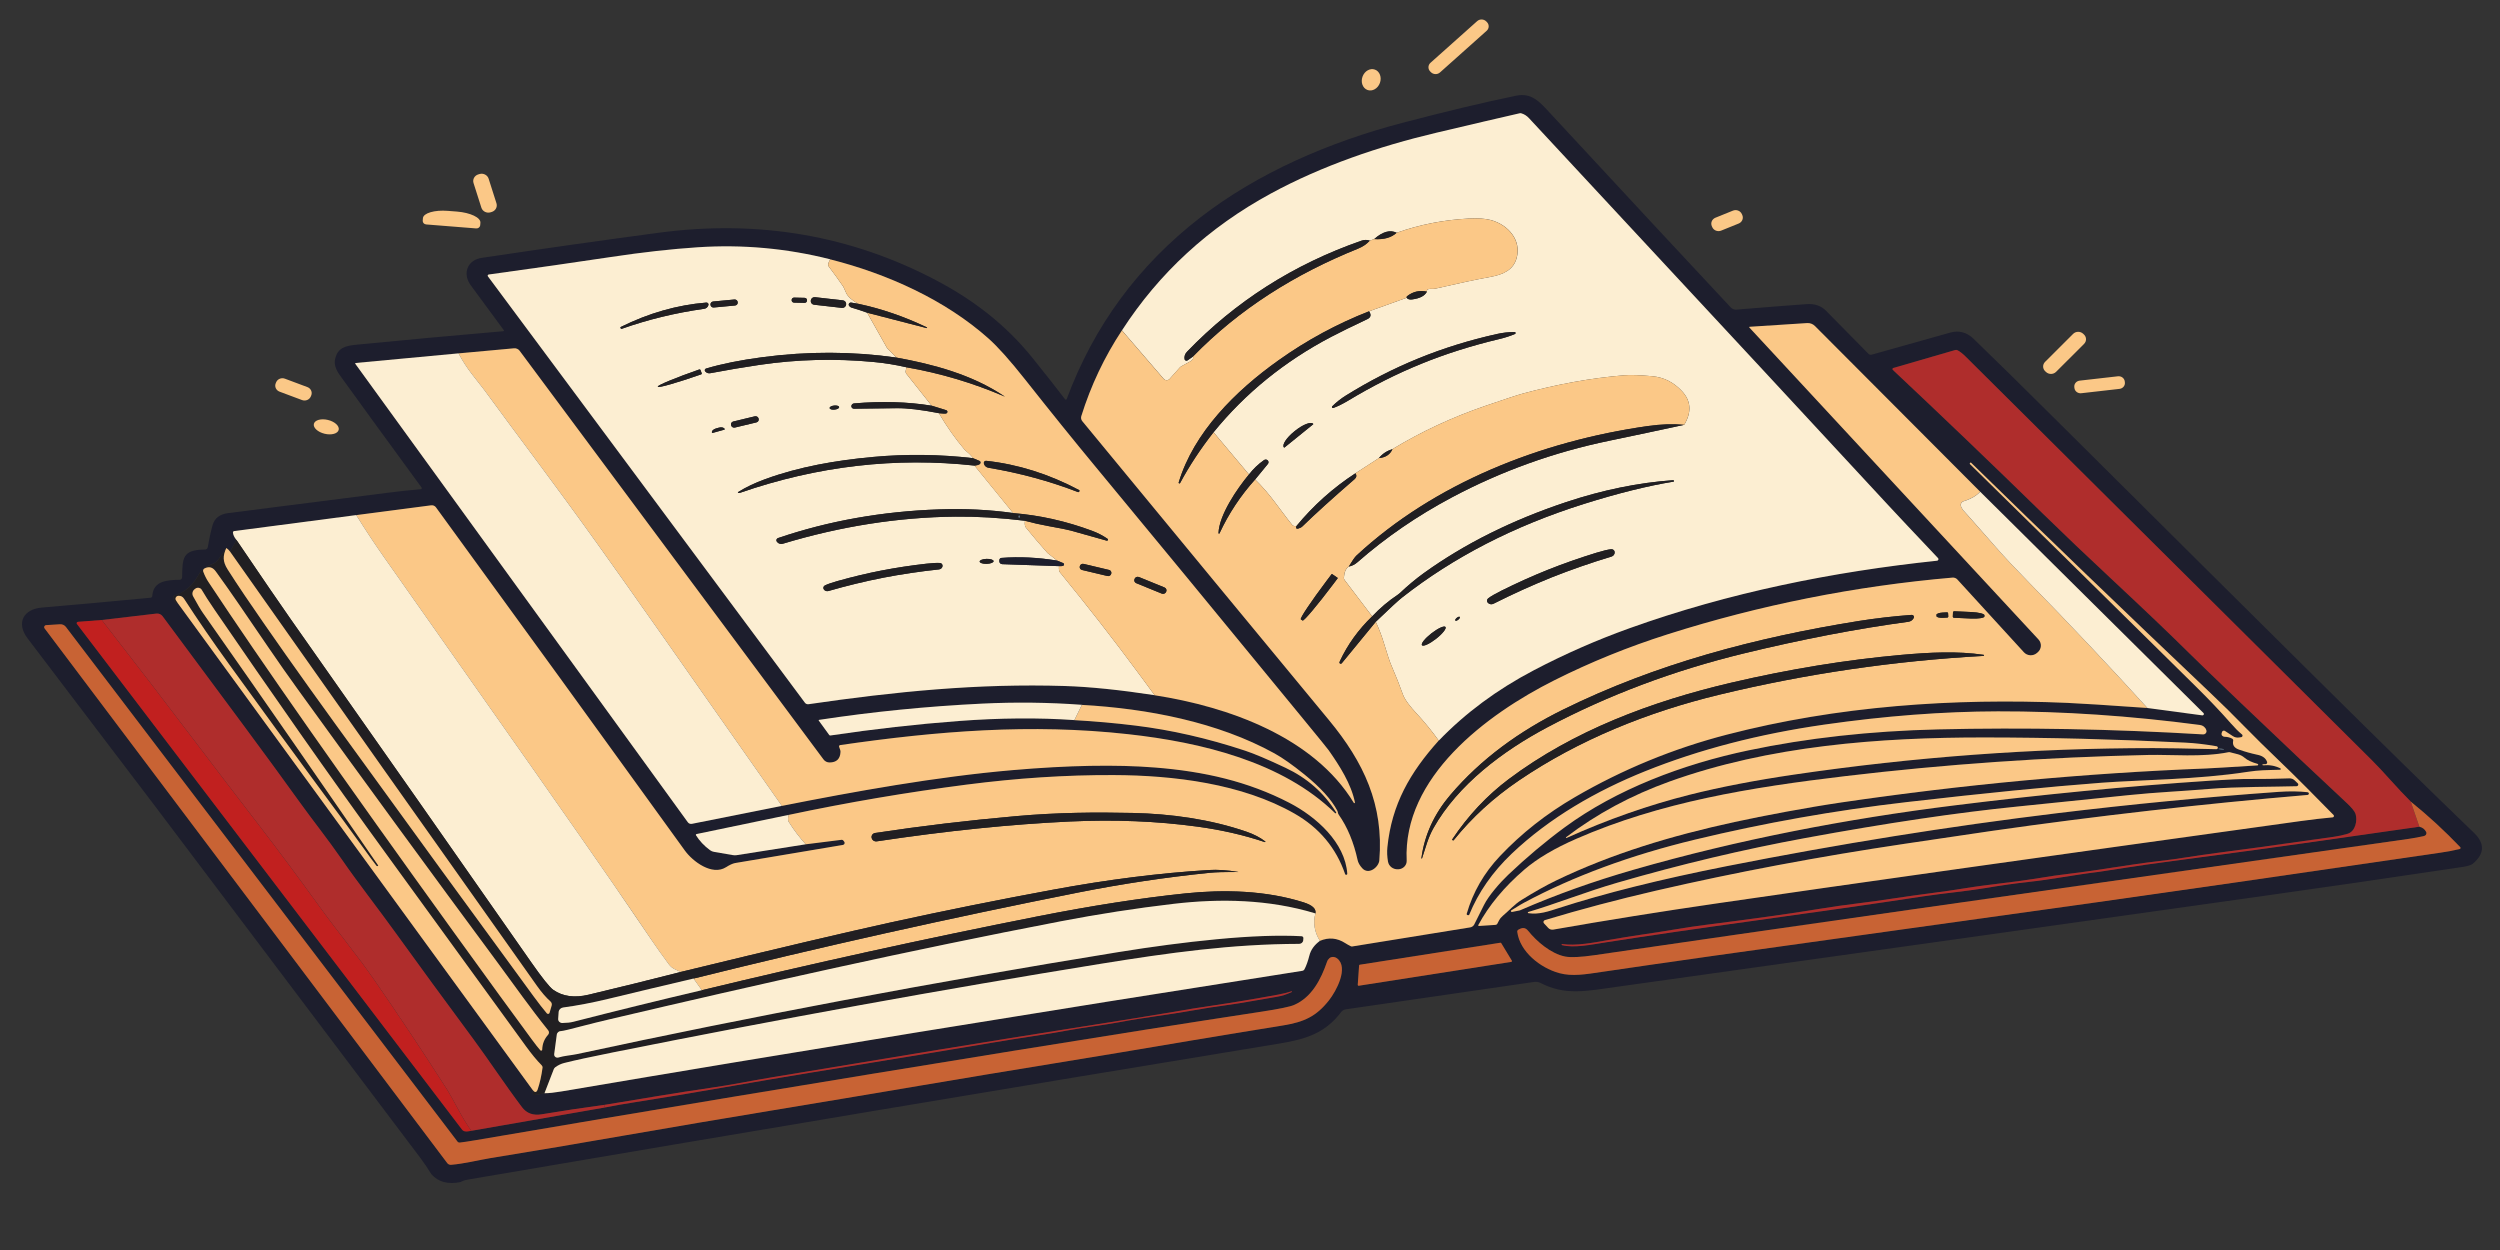 <?xml version="1.0" encoding="UTF-8"?>
<svg id="Capa_1" xmlns="http://www.w3.org/2000/svg" width="150" height="75" version="1.1" viewBox="0 0 150 75">
  <rect x="0" y="0" width="150" height="75" fill="#333333" stroke="none"/>
  <!-- Generator: Adobe Illustrator 29.4.0, SVG Export Plug-In . SVG Version: 2.1.0 Build 152)  -->
  <path d="M85.829,3.768l2.801-2.5c.155-.139.399-.131.545.017l.043.043c.145.148.137.381-.018.519l-2.801,2.5c-.155.139-.399.131-.545-.017l-.043-.043c-.145-.148-.137-.381.018-.519Z" style="fill: #fbc887;"/>
  <ellipse cx="82.272" cy="4.787" rx=".651" ry=".555" transform="translate(49.727 80.5) rotate(-70.069)" style="fill: #fbc887;"/>
  <path d="M147.506,52.055c-4.035.605-8.025,1.186-11.971,1.741-12.972,1.829-25.802,3.632-38.493,5.409-1.924.269-3.127.533-4.609-.226-.118-.06-.252-.082-.383-.063l-11.296,1.643c-.116.018-.221.079-.289.169-.94,1.247-2.1,1.621-3.634,1.874-16.215,2.668-32.45,5.389-48.704,8.164-.215.035-.378.088-.492.157-.752.157-1.338,0-1.756-.474-.2-.331-.425-.662-.673-.993-5.316-7.046-10.631-14.091-15.941-21.137-2.543-3.34-5.081-6.679-7.614-10.02-.699-.924-.242-1.754.861-1.845,1.671-.139,3.846-.336,6.521-.59.057-.005.1-.048.103-.102.057-.935.931-.958,1.648-.976.076-.002.137-.06.141-.134.031-1.13-.026-1.672,1.375-1.68.081,0,.15-.057.163-.134.092-.523.189-.967.292-1.33.119-.42.433-.66.94-.722.618-.074,3.784-.477,9.499-1.212.754-.097,1.438-.171,2.052-.22.037-.003.063-.034.06-.069,0-.011-.005-.022-.011-.031-2.168-2.964-3.805-5.213-4.908-6.745-.254-.353-.349-.673-.282-.961.158-.685.597-.799,1.322-.87,2.809-.276,5.734-.543,8.774-.805.023-.002.039-.022.035-.042,0-.006-.003-.012-.006-.018-1.256-1.708-1.915-2.602-1.978-2.685-.52-.691-.231-1.547.694-1.663.058-.008.17-.023.333-.048,3.518-.527,6.931-1.01,10.24-1.452,5.98-.798,11.534.155,16.661,2.859,2.262,1.192,4.194,2.691,5.773,4.656.733.91,1.384,1.737,1.952,2.479.018.023.052.028.077.011.008-.006.015-.014.018-.023,1.629-4.39,4.303-8.023,8.024-10.903,3.473-2.688,7.762-4.53,12.092-5.666,2.614-.687,4.893-1.232,6.837-1.634.948-.197,1.419.359,2.068,1.061,4.751,5.129,8.36,9.009,10.826,11.643.087.092.213.14.341.129,2.052-.168,3.461-.279,4.225-.33.471-.031.854.102,1.146.396.683.685,1.53,1.546,2.541,2.58.052.055.132.075.207.055,1.545-.431,3.113-.872,4.7-1.321.526-.149.998-.025,1.414.377,1.201,1.158,2.869,2.798,5.003,4.921,12.967,12.89,19.798,19.696,25.011,24.712.667.642.642,1.263-.071,1.861-.115.094-.4.169-.857.225h0ZM67.316,19.823c-1.053,1.597-1.865,3.31-2.436,5.144-.032.103-.01.216.06.3,5.468,6.638,10.4,12.615,14.796,17.931,2.092,2.531,3.298,5.087,3.026,8.421-.034.405-.638.896-1.025.473-.15-.165-.242-.326-.278-.488-.236-1.078-.614-1.986-1.133-2.725-.032-.046-.052-.1-.055-.155,0-.02-.011-.046-.029-.082-.354-.674-1.016-1.401-1.982-2.182-.709-.571-1.304-.99-1.79-1.26-3.41-1.881-7.617-2.688-11.555-2.91-1.991-.146-3.984-.169-5.981-.072-3.316.162-6.579.488-9.79.976-.015.003-.024.017-.021.031,0,.003.002.006.003.009l.63.867c.015.022.042.034.069.029,2.63-.391,5.195-.681,7.696-.868,2.491-.188,4.806-.206,6.945-.055,1.227.069,2.446.177,3.658.326,2.155.263,4.348.765,6.579,1.503.547.18,1.358.523,2.428,1.028,1.296.611,2.309,1.501,3.038,2.671.015.017.011.043-.006.055s-.045.011-.058-.006c-3.147-3.073-8.006-4.247-12.412-4.735-5.818-.645-11.445-.191-17.278.654-.045.006-.076.046-.069.091,0,.005.002.009.003.012l.068.194c.013.037.018.077.016.116-.019.417-.237.627-.652.631-.145.002-.282-.065-.366-.179l-18.237-24.526c-.074-.102-.202-.157-.333-.146l-3.331.305-6.169.577c-.018,0-.032.015-.031.032,0,.006.003.012.006.017l19.951,27.507c.055.077.153.114.247.094l5.396-1.076c4.354-.865,9.299-1.757,13.836-2.146,3.369-.291,6.222-.343,8.555-.157,2.933.233,5.571.831,8.048,2.112,1.64.847,3.361,2.397,3.487,4.26.003.035-.024.065-.061.068-.031.002-.06-.017-.069-.045-.542-1.574-1.555-2.784-3.038-3.631-3.145-1.797-7.244-2.299-10.868-2.311-2.841-.009-5.773.182-8.794.571-3.595.464-7.16,1.072-10.697,1.821l-5.518,1.149c-.027.006-.044.031-.037.055,0,.005.003.009.005.014.211.34.494.64.848.899.068.051.147.085.233.099l1.135.196c.076.012.153.012.229.002l4.143-.651,2.139-.268c.048-.006.095.014.123.051l.048.063c.04.055.027.132-.031.171-.016.011-.034.018-.053.022l-6.48,1.089s-.002.002-.003.002c-.141.029-.315.111-.526.245-.836.531-2-.346-2.472-1.001-4.956-6.867-9.934-13.731-14.934-20.593-.065-.089-.176-.136-.287-.12l-4.496.588-7.32.959c-.047.006-.081.045-.077.089.011.14.079.286.207.44l-.383.699c-.069-.092-.144-.163-.223-.212-.281.316-.439.802-.82.949-.308.12-.646.291-.825.613-.365.653-.741,1.032-1.461,1.283-.048.017-.077.063-.073.112.029.254.121.376.276.363l21.267,29.174.029.259c.003.042.042.072.086.069h.008l.605-.106c.27-.002.612-.038,1.027-.109,13.656-2.319,28.474-4.731,44.452-7.238.05-.009.092-.038.115-.082.113-.212.213-.493.302-.842.086-.337.295-.628.63-.873.528-.223,1.035-.179,1.524.137.108.069.221.132.336.188.026.012.053.015.081.011l7.074-1.144c.105-.017.195-.082.244-.172.126-.245.321-.636.586-1.172.278-.56.964-1.346,1.451-1.809,1.103-1.048,2.233-1.998,3.39-2.85,3.114-2.287,7.078-3.786,11.015-4.616,3.537-.745,7.333-1.166,11.39-1.261,5.178-.122,10.476-.022,15.896.3.108.008.203-.071.21-.174.002-.023,0-.046-.008-.069l-.006-.018c-.052-.162-.199-.279-.375-.302-4.194-.553-8.237-.825-12.128-.818-3.298.008-6.773.273-10.421.796-3.915.562-7.489,1.49-10.72,2.787-2.95,1.183-5.775,2.812-8.032,4.961-1.151,1.098-2,2.319-2.548,3.663-.006.015-.021.025-.037.023l-.047-.003c-.039-.002-.069-.034-.066-.072,0-.005,0-.009.002-.012.373-1.292,1.036-2.445,1.994-3.457,1.29-1.366,2.787-2.544,4.49-3.534,2.87-1.671,5.914-2.922,9.13-3.755,6.618-1.717,13.618-2.2,20.415-1.905.773.032,2.376.136,4.809.306l3.29.44c.047.006.09-.025.097-.069.003-.025-.005-.049-.023-.068l-13.397-13.28-9.916-9.943c-.121-.122-.292-.185-.467-.174l-3.45.223c-.015,0-.026.012-.024.026,0,.006.003.012.006.015l17.349,18.718c.211.228.189.576-.05.777,0,0-.002,0-.003.002l-.034.028c-.22.197-.563.189-.772-.02-.005-.005-.01-.011-.015-.015l-3.997-4.371c-.073-.08-.181-.12-.289-.111-5.843.507-11.538,1.64-17.087,3.401-2.364.75-4.63,1.669-6.798,2.758-4.114,2.063-9.105,5.834-8.863,10.823.013.271-.205.502-.491.517h-.029c-.294.018-.552-.179-.602-.456-.053-.297-.066-.588-.037-.87.263-2.574,1.356-4.474,3.08-6.396,1.597-1.657,3.492-3.061,5.686-4.213,1.871-.982,3.794-1.826,5.765-2.533,5.973-2.14,12.187-3.389,18.44-4.048.055-.006.094-.054.087-.106-.002-.02-.011-.038-.024-.052-1.506-1.591-2.491-2.636-2.951-3.135-3.148-3.41-10.344-11.161-21.587-23.256-.139-.149-.295-.248-.471-.296-.027-.008-.057-.008-.086-.002-1.135.259-2.804.648-5.005,1.169-3.434.811-6.865,1.983-9.929,3.648-3.724,2.025-6.702,4.761-8.933,8.211l-.002-.002ZM69.277,41.713c4.436.687,9.554,2.51,11.95,6.456.01.017.031.023.048.015.015-.008.023-.023.018-.037-.218-1.104-.928-2.213-1.579-3.138-.06-.088-.572-.716-1.534-1.888-5.126-6.25-9.288-11.303-12.485-15.16-1.246-1.503-2.652-3.244-4.218-5.226-.877-1.107-1.597-1.914-2.163-2.42-2.601-2.323-6.075-3.886-9.495-4.753-2.604-.66-5.257-.901-7.959-.724-1.585.105-3.321.299-5.208.584-2.107.317-4.55.667-7.328,1.05-.04.005-.069.042-.063.082.002.011.006.022.013.031l19.02,25.582c.048.066.131.1.215.088,5.144-.751,10.195-1.258,15.387-1.092,1.503.048,3.297.233,5.381.551v-.002ZM145.161,49.603c.184.042.32.143.405.305.047.086.011.193-.079.237-.013.006-.026.011-.04.014-.302.071-.604.128-.907.171-24.557,3.48-38.212,5.427-48.871,6.981-.83.12-1.416.148-1.758.082-.865-.169-1.723-.922-2.215-1.535-.186-.231-.36-.208-.594-.077-.047.026-.073.077-.066.128.152,1.195,1.382,2.163,2.51,2.476.78.217,1.592.074,2.538-.066,3.72-.55,9.067-1.307,16.039-2.271,2.312-.319,6.903-.961,13.773-1.923,3.975-.556,10.825-1.546,20.55-2.967.396-.057.773-.129,1.133-.217.039-.009.061-.046.052-.082-.003-.011-.008-.02-.016-.029-.941-.985-1.933-1.897-2.971-2.733-.392-.394-.785-.811-1.179-1.25-.463-.517-.854-.933-1.169-1.247-7.764-7.717-15.883-15.784-24.357-24.2-.189-.186-.354-.316-.496-.388-.042-.02-.09-.025-.136-.011l-3.71,1.076c-.039.011-.06.051-.048.088.003.011.01.022.019.029,2.922,2.744,5.923,5.618,9.002,8.625,1.275,1.246,2.67,2.574,4.186,3.986,1.954,1.821,3.428,3.229,4.588,4.379.517.513,1.558,1.515,3.122,3.01,2.567,2.45,4.667,4.434,6.301,5.952.325.303.512.53.56.679.123.376.015,1.059-.478,1.202-.276.082-.542.14-.796.175-3.497.497-5.839.821-7.028.97-1.332.168-2.241.354-3.529.497-1.726.194-3.8.579-5.221.738-.61.068-1.377.179-2.302.334-1.077.18-2.762.334-4.086.554-1.301.216-2.761.376-4.167.593-.881.136-1.66.243-2.334.323-.676.08-1.453.193-2.33.336-1.014.166-2.031.319-3.05.457-1.23.169-2.46.333-3.692.488-.602.077-1.214.168-1.836.274-1.529.262-2.339.342-4.009.639-.877.155-1.924.359-2.738.234-.016-.003-.032.006-.037.022h0c-.005.022.006.042.027.046.712.186,1.755-.032,2.625-.168,2.703-.419,5.601-.842,8.692-1.269,3.978-.548,7.436-1.046,10.376-1.494,1.164-.177,2.522-.299,3.631-.483,1.061-.177,1.966-.306,2.717-.385,1.29-.136,2.709-.425,4.191-.602.165-.02.744-.109,1.74-.268.625-.1,1.495-.223,2.611-.371,3.321-.442,5.952-.799,7.895-1.073,2.31-.326,4.63-.657,6.958-.993h0ZM91.7,54.791c.639.092,1.19-.102,1.826-.306,2.767-.895,6.125-1.734,10.072-2.514,6.735-1.332,13.345-2.391,19.828-3.178,4.43-.537,8.857-.964,13.279-1.28.651-.046,1.233-.04,1.752.02.048.006.081.049.074.094-.006.037-.037.066-.076.071-6.343.539-12.664,1.26-18.962,2.16-.898.128-2.633.385-5.208.77-5.174.771-10.152,1.709-14.929,2.813-2.297.531-4.517,1.119-6.661,1.766-.066.02-.103.088-.082.151.005.017.015.031.026.045l.254.274c.076.082.191.119.303.1,3.166-.556,6.45-1.082,9.851-1.577,7.557-1.101,19.221-2.745,34.993-4.935.706-.097,1.343-.171,1.913-.222.048-.005.086-.045.081-.091-.002-.02-.01-.037-.024-.052-.552-.557-1.088-1.101-1.61-1.631-1.25-1.269-2.451-2.36-3.671-3.612-.693-.708-1.371-1.378-2.037-2.011-5.31-5.041-10.123-9.671-14.438-13.891-.005-.005-.013-.006-.019-.002l-.039.034c-.018.014-.019.04-.005.057l.002.002c2.68,2.621,7.208,7.078,13.584,13.372.754.744,1.451,1.48,2.091,2.206.231.263.447.479.649.644.042.034.045.094.01.132-.016.017-.037.028-.06.032l-.123.02c-.131.02-.263-.009-.371-.08l-.475-.311c-.052-.035-.124-.023-.161.026-.005.006-.01.014-.013.022-.06.137-.039.228.066.276.029.014.06.02.09.022.179.006.328.045.449.114.047.026.071.079.06.129-.053.251.063.426.349.527.349.123.723.228,1.125.314.271.057.488.194.563.431.016.055-.016.112-.074.128-.015.005-.031.005-.045.003-.063-.009-.118,0-.165.025-.016.009-.006.025.019.034.016.006.035.008.053.006.357-.034.694.028,1.011.186.023.011.031.037.019.059-.008.014-.023.023-.039.023-.823.023-1.28.022-1.971.129-2.948.46-6.501.48-8.741.65-3.155.239-7.05.627-11.687,1.161-4.315.499-8.558,1.252-12.725,2.257-3.854.931-7.262,2.188-10.224,3.772-.337.18-.497.308-.775.465-.027.014-.037.046-.023.071.011.022.037.031.061.026l.449-.089c.018-.005.035-.009.053-.017,2.134-.93,4.404-1.74,6.808-2.431,6.264-1.802,12.757-3.052,19.257-3.858,5.148-.64,10.257-1.144,15.41-1.486,1.028-.068,1.792-.1,2.289-.096.773.005,1.563-.008,2.372-.038.119-.005.236.04.32.12l.187.179c.042.04.042.103,0,.143-.019.018-.045.029-.074.031-1.277.04-3.579.02-5.321.168-1.585.134-3.085.194-4.684.359-2.633.274-4.88.505-6.739.691-3.602.362-7.849.992-12.744,1.892-3.702.681-7.457,1.574-11.265,2.678-1.842.533-3.804,1.309-5.345,1.758-.019.008-.031.028-.023.048.005.012.015.02.027.023h.002ZM6.107,37.2l-1.427.109c-.048.005-.084.045-.079.089,0,.015.006.029.016.042l23.104,30.335c.042.054.103.092.171.105.092.017.221.008.384-.031l8.053-1.406c.563-.111,1.132-.211,1.702-.3,1.763-.279,3.526-.571,5.287-.879,2.239-.39,4.001-.69,5.287-.899,5.588-.911,9.206-1.509,10.851-1.791,1.75-.3,3.306-.503,4.616-.75,1.064-.2,2.128-.309,3.151-.505,1.321-.253,2.959-.442,4.361-.696.638-.116,1.301-.219,1.991-.311,1.016-.136,1.995-.336,3.043-.505.292-.048.588-.142.886-.285.011-.006.016-.018.011-.029h0c-.005-.012-.018-.018-.031-.014h0c-.229.075-.491.142-.783.196-1.442.266-2.79.491-4.044.674-.712.103-1.479.226-2.299.373-.057.011-.823.137-2.301.38-.521.086-1.96.316-4.319.687-4.093.645-9.882,1.592-17.37,2.841-1.435.239-2.444.456-3.663.63-2.168.311-4.303.685-6.451,1.035-1.256.168-2.509.357-3.757.565-.508.085-.901-.057-1.179-.425-1.007-1.335-2.054-2.918-2.919-4.086-1.732-2.339-3.284-4.46-4.656-6.365-1.019-1.418-2.304-3.059-3.227-4.402-.801-1.166-1.798-2.419-2.514-3.418-2.078-2.893-4.157-5.671-8.253-11.192-.084-.112-.226-.172-.37-.155l-3.274.385h0ZM2.771,37.508c-.071.005-.124.063-.119.131,0,.023.01.045.023.063l24.162,32.083c.053.071.144.109.236.102.783-.065,1.663-.288,2.339-.399,2.662-.434,5.371-.891,8.129-1.373,6.136-1.072,11.668-1.952,17.668-2.978,5.428-.925,10.258-1.678,16.316-2.715,1.995-.342,3.331-.543,5.481-.901,1.25-.206,1.973-.54,2.728-1.495.447-.564,1.196-1.966.504-2.517-.15-.12-.358-.125-.479-.011-.063.057-.11.128-.137.212-.358,1.039-.904,2.12-1.97,2.584-.247.108-.891.242-1.929.4-4.475.682-9.425,1.464-14.851,2.343-11.635,1.886-22.418,3.677-32.349,5.375-.415.071-.727.117-.931.14-.055.006-.11-.017-.142-.06L3.952,37.614c-.082-.108-.216-.168-.357-.159l-.825.052h0ZM93.991,50.278c2.465-1.112,4.934-1.977,7.405-2.598,1.826-.457,3.905-.859,6.24-1.202,7.189-1.058,14.377-1.589,21.564-1.592.696,0,1.954.022,3.775.066.047.002.089-.032.094-.079v-.003c.005-.043-.027-.083-.073-.092-.659-.117-1.292-.191-1.899-.22-4.185-.203-8.188-.306-12.01-.309-6.34-.006-12.933.494-18.923,2.647-2.291.824-4.357,1.937-6.203,3.34-.011.011-.011.026,0,.037.008.008.019.009.029.006ZM133.443,44.98c.005-.023-.068-.054-.16-.072-.092-.017-.171-.012-.176.009h0c-.005.023.068.054.16.072.092.017.171.012.176-.009h0ZM135.458,45.833c-.347-.096-.609-.217-.781-.366-.116-.1-.255-.172-.405-.212l-.473-.12c-.027-.008-.058-.008-.087-.002-1.584.317-3.439.136-4.751.163-6.195.137-12.276.56-18.243,1.272-5.699.677-11.08,1.555-16.123,3.755-1.319.574-2.36,1.192-3.126,1.849-1.212,1.042-2.136,2.154-2.769,3.332-.01.018-.003.04.016.049.006.003.013.005.021.005l.991-.065c.048-.003.092-.029.113-.071l.097-.186c.055-.106.131-.2.223-.279.397-.334.706-.696,1.13-.959.796-.494,1.485-.882,2.065-1.163,3.342-1.612,6.926-2.69,10.722-3.515,1.731-.377,4.398-.879,6.424-1.176,7.322-1.076,14.606-1.754,21.855-2.035.323-.012,1.355-.074,3.093-.185.027,0,.047-.023.045-.048,0-.02-.016-.037-.035-.043h0ZM81.465,59.094c-.002.026.018.049.045.051h.013l9.152-1.432c.027-.005.045-.029.042-.055,0-.006-.003-.011-.006-.015l-.638-1.053c-.01-.018-.031-.028-.052-.025l-8.434,1.319c-.023.003-.04.022-.042.045l-.081,1.166h0Z" style="fill: #1d1e2d;"/>
  <path d="M86.323,44.435c-.408-.571-.862-1.125-1.363-1.663-.307-.33-.67-.77-.789-1.11-.176-.499-.408-1.085-.699-1.76-.089-.203-.233-.639-.434-1.306-.131-.436-.295-.864-.492-1.287.819-.787,1.342-1.269,1.569-1.449,3.092-2.431,6.734-4.306,10.927-5.626,2.042-.642,3.836-1.087,5.381-1.338.01-.002.016-.009.015-.018l-.008-.042c-.003-.017-.018-.028-.035-.026-2.097.149-4.238.588-6.426,1.316-3.25,1.082-6.095,2.502-8.534,4.257-.476.343-.961.747-1.451,1.21-.037.034-.076.065-.118.092-.547.362-1.059.794-1.535,1.296l-1.658-2.183c-.029-.038-.044-.086-.04-.134.023-.337.121-.56.295-.67.191-.037.363-.123.52-.26,1.697-1.489,3.589-2.788,5.678-3.898,2.961-1.572,6.098-2.701,9.412-3.389,1.51-.314,3.014-.633,4.514-.958.459-.762.413-1.437-.136-2.023-.497-.533-1.09-.83-1.778-.893-.744-.069-1.309-.088-1.697-.055-1.955.162-3.978.527-6.07,1.095-.316.086-1.061.331-2.233.733-1.986.68-3.847,1.546-5.586,2.598-.337.106-.61.286-.819.542l-1.408.911c-1.343.875-2.523,1.931-3.542,3.169-.053.008-.102.006-.148-.006-.042-.011-.081-.038-.118-.083-.735-.911-1.308-1.838-2.209-2.707l.765-.933c.06-.069.048-.171-.023-.228-.061-.048-.148-.049-.211-.003-.337.236-.638.523-.901.861l-2.125-2.531c1.907-2.346,4.256-4.253,7.049-5.72.552-.289,1.279-.645,2.179-1.069.211-.1.247-.257.103-.471l2.254-.81c.065.086.173.12.325.1.473-.062.77-.217.891-.468-.01-.114.058-.169.203-.168.157.003.26-.002.31-.014,1.309-.305,2.405-.539,3.289-.701.791-.145,1.382-.422,1.581-1.125.3-1.069-.492-1.998-1.54-2.287-.326-.089-.77-.12-1.333-.091-1.5.079-2.942.362-4.325.853-.394-.194-.843-.068-1.348.379l-.263.096c-.157-.062-.328-.06-.512.005-4.057,1.415-7.541,3.634-10.452,6.656-.128.132-.178.282-.15.448.01.06.069.102.132.092.018-.003.035-.009.05-.02l.32-.226c.055.109-.013.214-.202.313-.163.085-.325.172-.484.263-.044.026-.084.057-.118.096l-.594.667c-.084.094-.229.105-.326.026-.01-.008-.019-.017-.029-.028l-2.506-2.909c2.231-3.45,5.208-6.186,8.933-8.211,3.064-1.664,6.495-2.836,9.929-3.648,2.2-.52,3.87-.91,5.005-1.169.029-.006.058-.006.086.002.176.048.333.146.471.296,11.243,12.094,18.439,19.845,21.587,23.256.46.499,1.445,1.544,2.951,3.135.037.038.034.1-.008.136-.016.014-.035.022-.055.023-6.253.659-12.467,1.908-18.44,4.048-1.971.707-3.894,1.55-5.765,2.533-2.194,1.152-4.089,2.556-5.686,4.213h0ZM85.112,21.501c-1.49.607-2.942,1.35-4.357,2.229-.299.186-.572.402-.82.647-.026.025-.024.063,0,.088.019.017.047.023.071.012.281-.106.576-.254.886-.44,1.448-.873,2.906-1.607,4.37-2.203,1.464-.597,3.027-1.093,4.69-1.489.355-.085.67-.186.946-.306.032-.015.045-.052.031-.082-.01-.02-.032-.034-.057-.035-.358,0-.71.04-1.058.119-1.645.366-3.213.853-4.703,1.461ZM77.069,26.851l1.719-1.39c.008-.008.01-.02.002-.028l-.003-.006c-.131-.145-.618.046-1.09.428l-.042.034c-.471.38-.749.808-.62.955l.005.005c.006.008.019.009.029.003h0ZM92.874,34.187c-.922.369-1.857.79-2.801,1.261-.36.18-.62.33-.778.45-.084.063-.099.18-.032.26.003.003.006.008.01.011l.005.005c.084.086.218.109.326.054,1.161-.585,2.318-1.11,3.476-1.575,1.157-.46,2.364-.881,3.615-1.258.116-.035.194-.143.187-.26v-.006c-.006-.103-.099-.182-.205-.175h-.013c-.2.023-.494.094-.881.212-1.016.313-1.984.653-2.908,1.021v.002ZM87.585,37.015c-.026-.029-.106-.003-.179.057s-.11.132-.084.162.106.003.179-.057.11-.132.084-.162ZM86.728,37.615c-.077-.091-.455.083-.844.387h0c-.389.303-.642.624-.565.713h0c.077.091.455-.083.844-.387h0c.389-.303.642-.624.565-.713h0Z" style="fill: #fceed2;"/>
  <path d="M28.703,10.462l.068-.02c.231-.067.476.058.546.278l.471,1.479c.07.221-.06.454-.291.521l-.068.02c-.231.067-.476-.058-.546-.278l-.471-1.479c-.07-.221.06-.454.291-.521Z" style="fill: #fbc887;"/>
  <path d="M25.565,13.465c-.121-.009-.211-.112-.202-.228l.013-.148c.027-.305.697-.502,1.498-.437l.55.043c.801.065,1.427.363,1.401.67l-.013.148c-.01.116-.118.202-.239.193l-3.009-.24h0Z" style="fill: #fbc887;"/>
  <path d="M102.926,13.063l1.05-.425c.207-.084.447.008.535.206l.026.058c.088.198-.009.426-.216.51l-1.05.425c-.207.084-.447-.008-.535-.206l-.026-.058c-.088-.198.009-.426.216-.51Z" style="fill: #fbc887;"/>
  <path d="M85.614,17.498c-.441-.094-.836-.003-1.187.273-.032.026-.042.057-.029.096l-2.254.81c-1.923.753-3.731,1.731-5.425,2.936-2.601,1.848-5.089,4.33-5.999,7.335-.008.023.005.049.029.057.023.008.048-.003.058-.025.554-1.032,1.222-2.046,2.005-3.044l2.125,2.531c-.715.859-1.792,2.439-1.827,3.521,0,.017.015.031.032.031.013,0,.023-.006.027-.017.554-1.19,1.267-2.266,2.138-3.232.901.868,1.474,1.795,2.209,2.707.037.045.076.072.118.083.047.012.095.014.148.006-.053.168.029.2.25.096.042-.02.079-.046.113-.079.77-.75,1.811-1.692,3.122-2.827.128-.111.147-.231.057-.359l1.408-.911c.405-.035.678-.216.819-.542,1.739-1.052,3.6-1.917,5.586-2.598,1.172-.402,1.916-.647,2.233-.733,2.092-.568,4.115-.933,6.07-1.095.388-.032.953-.014,1.697.055.688.063,1.28.36,1.778.893.549.587.594,1.261.136,2.023-.663-.063-1.392-.038-2.181.074-6.432.913-12.804,3.433-17.48,7.769-.099.091-.252.313-.463.662-.174.109-.273.333-.295.67-.003.048.011.096.04.134l1.658,2.183c-.825.796-1.469,1.691-1.933,2.681-.013.029-.023.052-.027.071-.01.04.016.08.058.088.029.006.058-.003.077-.025l2.041-2.488c.197.423.362.852.492,1.287.202.667.345,1.102.434,1.306.291.674.523,1.261.699,1.76.119.34.483.781.789,1.11.5.537.954,1.092,1.363,1.663-1.724,1.921-2.817,3.821-3.08,6.396-.029.282-.016.573.037.87.05.277.308.474.602.457h.029c.286-.017.504-.248.491-.519-.242-4.989,4.75-8.759,8.863-10.823,2.168-1.089,4.435-2.008,6.798-2.758,5.549-1.761,11.245-2.895,17.087-3.401.108-.009.216.031.289.111l3.997,4.371c.199.217.542.239.77.049.005-.005.011-.009.016-.014l.034-.028c.24-.2.265-.548.055-.776,0,0,0-.002-.002-.003l-17.349-18.718c-.01-.009-.01-.026,0-.035.005-.005.011-.006.016-.006l3.45-.223c.174-.011.345.052.467.174l9.916,9.943c-.24.254-.573.445-.996.574-.129.04-.2.172-.158.296.003.009.006.018.011.028.053.109.09.175.111.197.065.065.725.813,1.981,2.243.513.587,1.195,1.312,2.044,2.179,2.346,2.394,4.692,4.881,7.039,7.46-2.433-.171-4.036-.274-4.809-.306-6.797-.296-13.797.188-20.415,1.905-3.216.833-6.259,2.085-9.13,3.755-1.703.99-3.2,2.168-4.49,3.534-.957,1.012-1.621,2.165-1.994,3.457-.01.037.013.074.052.083.005,0,.01.002.013.002l.047.003c.016.002.031-.008.037-.023.547-1.344,1.397-2.565,2.548-3.663,2.257-2.149,5.082-3.778,8.032-4.961,3.231-1.296,6.805-2.225,10.72-2.787,3.649-.523,7.123-.788,10.421-.796,3.891-.008,7.933.265,12.128.818.176.023.323.14.375.302l.006.018c.032.099-.026.205-.129.236-.023.008-.048.009-.073.008-5.42-.322-10.718-.422-15.896-.3-4.057.096-7.853.516-11.39,1.261-3.938.83-7.901,2.33-11.015,4.616-1.157.852-2.288,1.802-3.39,2.85-.488.464-1.174,1.249-1.451,1.809-.265.536-.46.927-.586,1.172-.048.091-.139.155-.244.172l-7.074,1.144c-.027.005-.055,0-.081-.011-.115-.055-.228-.119-.336-.188-.489-.316-.996-.36-1.524-.137-.331-.534-.421-1.082-.271-1.644.061-.277-.179-.5-.722-.671-2.246-.708-4.75-.776-7.081-.533-2.675.279-5.649.742-8.921,1.39-6.731,1.333-13.427,2.807-20.088,4.419l-.497-.699c7.657-1.905,15.357-3.627,23.099-5.166,2.599-.516,5.22-.91,7.859-1.179.383-.038.956-.054,1.721-.046h0s.002-.002.002-.003,0-.002-.002-.002c-.66-.109-1.248-.148-1.763-.116-2.959.18-6.067.573-9.32,1.175-3.377.625-6.621,1.28-9.73,1.962-2.667.585-6.878,1.578-12.633,2.978-.153-.063-.287-.123-.402-.183-.119-.062-.226-.155-.32-.282-.384-.519-.706-.97-.964-1.35-.776-1.149-1.553-2.287-2.33-3.413-1.926-2.798-6.509-9.331-13.75-19.599-.576-.816-1.145-1.677-1.708-2.582l4.496-.588c.111-.015.223.031.287.12,5,6.862,9.977,13.726,14.934,20.593.471.654,1.635,1.532,2.472,1.001.211-.134.386-.216.526-.245,0,0,.002,0,.003-.002l6.48-1.089c.071-.011.118-.075.107-.142-.003-.018-.011-.035-.023-.051l-.048-.063c-.027-.037-.074-.057-.123-.051l-2.139.268c-.373-.408-.718-.864-1.035-1.367-.035-.057-.035-.188,0-.394,3.537-.75,7.102-1.358,10.697-1.821,3.021-.39,5.952-.581,8.794-.571,3.624.012,7.723.514,10.868,2.311,1.484.847,2.496,2.057,3.038,3.631.011.034.05.052.086.042.029-.009.048-.035.045-.065-.126-1.863-1.847-3.413-3.487-4.26-2.477-1.281-5.114-1.88-8.048-2.112-2.333-.186-5.186-.134-8.555.157-4.537.39-9.482,1.281-13.836,2.146-5.739-8.193-9.412-13.411-11.018-15.651-2.743-3.831-4.574-6.205-6.847-9.317,0,0-.237-.303-.707-.905-.312-.399-.588-.824-.828-1.278l3.331-.305c.131-.011.258.045.333.146l18.237,24.526c.084.114.221.18.366.179.415-.005.633-.214.652-.631.002-.038-.003-.079-.016-.116l-.068-.194c-.015-.042.01-.088.053-.1.005,0,.008-.002.013-.003,5.833-.845,11.459-1.3,17.278-.654,4.406.488,9.265,1.661,12.412,4.735.015.017.04.02.058.006s.021-.038.006-.055c-.73-1.17-1.742-2.06-3.038-2.671-1.07-.505-1.881-.848-2.428-1.028-2.231-.738-4.424-1.24-6.579-1.503-1.212-.149-2.431-.257-3.658-.326l.449-.916c3.938.222,8.145,1.028,11.555,2.91.486.269,1.082.688,1.79,1.26.967.781,1.629,1.507,1.982,2.182.018.035.027.062.029.082.003.055.023.109.055.155.52.739.898,1.647,1.133,2.725.035.162.128.323.278.488.388.423.991-.068,1.025-.473.273-3.333-.933-5.889-3.026-8.421-4.396-5.317-9.328-11.294-14.796-17.931-.069-.085-.092-.197-.06-.3.572-1.834,1.384-3.547,2.436-5.144l2.506,2.909c.081.094.228.106.326.029.011-.008.021-.017.029-.028l.594-.667c.034-.038.074-.069.118-.096.16-.091.321-.179.484-.263.189-.099.257-.203.202-.313,2.791-2.869,6.13-4.953,9.909-6.478.282-.114.517-.273.702-.477l.263-.096c.586.038,1.035-.088,1.348-.379,1.384-.491,2.825-.774,4.325-.853.563-.029,1.007.002,1.333.091,1.048.288,1.841,1.218,1.54,2.287-.199.704-.789.981-1.581,1.125-.883.162-1.979.396-3.289.701-.05.012-.153.017-.31.014-.145-.002-.213.054-.203.168h.002ZM80.252,34.668l-.323-.222c-.011-.008-.026-.005-.034.006h0l-.282.374c-.935,1.241-1.635,2.285-1.564,2.333h0l.108.074c.077.038.888-.925,1.818-2.159l.282-.374c.008-.011.006-.025-.005-.032h0ZM117.179,36.745l-.011.246c-.002.04.031.074.073.075h0l1.017.046c.441.02.801-.035.807-.123l.003-.071c.008-.088-.344-.177-.786-.197h-.005l-1.017-.045c-.042-.003-.077.028-.081.068h0ZM116.897,36.989l-.011-.191c-.003-.034-.032-.059-.068-.057l-.25.012c-.215.011-.384.072-.381.136l.005.083c.003.063.179.106.394.096l.25-.014c.035-.002.063-.031.061-.065h0ZM85.323,51.496c.22-.648.347-1.213.686-1.814,1.464-2.598,4.157-4.625,6.829-6.042,3.641-1.929,7.569-3.407,11.782-4.433,3.505-.852,6.798-1.486,9.884-1.901.139-.02.258-.105.318-.226l.003-.008c.031-.063,0-.139-.065-.168-.021-.009-.044-.012-.066-.011-1.093.082-2.149.203-3.169.366-6.214.996-12.199,2.585-17.743,5.318-2.604,1.284-4.916,2.947-6.766,5.124-.967,1.138-1.545,2.399-1.732,3.786-.002.011.005.02.015.023s.021-.005.024-.014v-.002ZM119.007,39.355c.019,0,.035-.014.037-.032,0-.018-.013-.034-.032-.034-1.571-.233-3.24-.146-4.906.002-3.329.297-6.742.855-10.237,1.672-4.798,1.124-9.477,2.885-13.343,5.785-1.3.975-2.433,2.182-3.398,3.624-.002.003,0,.008.002.011l.035.034c.015.014.037.015.053,0,0,0,.003-.003.003-.005,1.09-1.357,2.394-2.553,3.917-3.586,3.599-2.445,7.743-4.111,12.036-5.149,5.184-1.252,10.463-2.026,15.834-2.323v.002ZM75.913,50.483c-.308-.236-.678-.426-1.107-.576-2.199-.762-4.603-1.082-6.832-1.13-2.238-.048-4.493-.032-6.99.189-2.892.256-5.715.593-8.474,1.012-.141.022-.236.148-.213.28v.006l.003.009c.027.137.163.229.308.208,4.183-.63,8.04-1.025,11.571-1.19,2.695-.126,5.253-.023,7.673.308,1.45.199,2.795.507,4.036.927.013.005.029,0,.034-.014.005-.011,0-.023-.01-.029h.002Z" style="fill: #fbc887;"/>
  <path d="M83.798,13.966c-.313.291-.762.417-1.348.379.505-.447.954-.573,1.348-.379Z" style="fill: #211f22;"/>
  <path d="M82.186,14.44c-.186.205-.42.363-.702.477-3.779,1.524-7.118,3.609-9.909,6.478l-.32.226c-.05.037-.123.026-.161-.023-.011-.014-.019-.031-.021-.049-.027-.166.023-.316.15-.448,2.911-3.022,6.395-5.241,10.452-6.656.184-.065.355-.066.512-.005h0Z" style="fill: #211f22;"/>
  <path d="M49.82,15.561c-.132.199-.163.343-.09.437.3.394.591.796.87,1.204.005.006.06.129.168.369.097.22.337.437.722.654l-.413-.071c-.071-.012-.139.032-.152.1-.006.035.002.071.024.099.042.054.092.089.152.106.386.114.696.214.928.302l1.182,2.099c.01.017.021.032.034.046l.544.548c-2.643-.377-5.328-.383-8.053-.022-1.319.175-2.443.402-3.371.68-.058.017-.092.077-.074.132.005.015.013.028.024.04l.016.017c.071.075.179.111.284.091,1.009-.191,1.995-.357,2.958-.5,2.252-.333,4.527-.391,6.826-.175.667.062,1.329.168,1.986.319l-.044.22c-.013.06.003.123.042.171l1.516,1.912c-1.442-.234-2.993-.279-4.654-.136-.09.008-.16.079-.16.163v.006c-.003.082.066.148.152.149h.003c.83-.008,1.685-.017,2.565-.031.626-.008,1.469.092,2.53.3.468.799.98,1.526,1.535,2.18.026.031.055.059.087.085.186.143.328.288.429.434-2.003-.233-4.001-.257-5.99-.075-2.226.203-4.44.585-6.49,1.335-.604.22-1.143.477-1.618.771-.015.009-.019.028-.011.043.005.008.015.014.026.014.034.005.069,0,.11-.014,4.635-1.606,9.322-2.148,14.059-1.629l2.317,2.847c-1.406-.199-2.887-.273-4.44-.219-3.414.117-6.637.69-9.666,1.72-.077.026-.119.109-.09.183.006.015.015.029.024.042l.018.02c.081.094.213.132.334.096,3.469-1.047,6.918-1.589,10.349-1.626,1.306-.014,2.699.069,4.18.248-.027.193-.008.33.06.414.418.51.844,1.013,1.282,1.507.005.005.008.009.013.014l.583.456c-1.158-.191-2.273-.245-3.347-.162-.066.005-.119.055-.124.119l-.005.071c-.006.096.068.177.168.185h.006l3.405.119c-.015.183.003.306.057.369,1.661,2.031,3.271,4.1,4.826,6.208.279.377.565.765.857,1.166-2.084-.319-3.878-.503-5.381-.551-5.192-.166-10.244.34-15.387,1.092-.084.012-.166-.022-.215-.088l-19.02-25.582c-.024-.032-.016-.079.018-.1.01-.006.021-.011.032-.012,2.778-.383,5.221-.733,7.328-1.05,1.887-.285,3.623-.479,5.208-.584,2.703-.177,5.355.063,7.959.724h0ZM48.422,18.017c.002-.079-.063-.145-.147-.146h0l-.623-.014c-.082-.002-.152.06-.153.14v.015c-.003.079.063.145.145.146h0l.623.014c.082.002.152-.06.153-.14v-.015h.002ZM50.766,18.265c.015-.12-.076-.231-.202-.245l-1.658-.188c-.126-.014-.242.072-.257.193h0l-.002.015c-.015.12.076.231.202.245l1.658.188c.126.014.242-.072.257-.193h0l.002-.015ZM44.26,18.126c-.01-.096-.099-.166-.199-.155h0l-1.269.119c-.1.009-.174.094-.163.189v.015c.011.096.1.166.2.155l1.269-.119c.1-.009.174-.094.163-.189v-.015h-.002ZM37.237,19.695l.032.031s.016.009.026.006c1.579-.56,3.231-.962,4.955-1.204.113-.015.207-.089.242-.191l.011-.029c.021-.062-.013-.128-.077-.148-.016-.005-.034-.008-.05-.006-1.742.143-3.45.63-5.124,1.461-.026.012-.037.043-.023.068.002.005.005.008.008.012h0ZM42.105,22.4l-.079-.206c-.01-.023-.037-.035-.063-.028l-.029.009c-1.39.485-2.493.942-2.465,1.021l.005.012c.031.079,1.182-.253,2.573-.738l.029-.011c.024-.009.037-.035.029-.06h0ZM50.346,24.425c-.008-.068-.141-.109-.299-.092-.157.017-.278.085-.27.152s.141.109.299.092c.157-.017.278-.085.27-.152h0ZM45.514,25.113c-.026-.097-.129-.157-.231-.132h0l-1.28.306c-.102.025-.165.123-.139.22h0l.003.012c.026.097.129.157.231.132l1.28-.306c.102-.025.165-.123.139-.22h0l-.003-.012ZM42.749,25.978l.715-.199c.013-.003.019-.017.016-.029h0v-.005c-.029-.092-.184-.132-.345-.086h0l-.173.048c-.163.045-.271.157-.244.251h0v.005c.005.012.019.018.032.015h-.002ZM59.615,33.669c-.003-.083-.192-.145-.423-.137h0c-.231.006-.416.079-.413.162.003.083.192.145.423.137h0c.231-.006.416-.079.413-.162ZM52.896,34.23c-.864.168-1.747.379-2.649.633-.344.097-.594.185-.752.263-.084.04-.119.139-.076.219.002.005.005.008.006.012l.003.005c.057.089.17.131.273.1,1.107-.319,2.204-.584,3.287-.798,1.085-.209,2.202-.376,3.352-.499.108-.011.194-.091.21-.194v-.006c.015-.089-.05-.172-.144-.185h-.013c-.178-.012-.444.002-.801.042-.933.105-1.832.242-2.696.41v-.002Z" style="fill: #fceed2;"/>
  <path d="M69.277,41.713c-.292-.4-.578-.788-.857-1.166-1.555-2.108-3.164-4.177-4.826-6.208-.053-.063-.071-.186-.057-.369.116.006.2-.003.254-.026.045-.022.065-.074.042-.117-.01-.018-.026-.032-.045-.042l-.354-.146-.583-.456s-.008-.009-.013-.014c-.438-.494-.864-.998-1.282-1.507-.068-.085-.087-.222-.06-.414.459.125.915.228,1.372.311.728.131,1.188.223,1.38.276.722.199,1.437.399,2.147.604.034.011.071-.008.081-.04.008-.026,0-.054-.024-.069-.282-.196-.591-.356-.927-.48-1.555-.579-3.135-.933-4.738-1.064l-2.317-2.847c.279-.029.396-.108.349-.233-.008-.023-.026-.04-.048-.049l-.386-.163c-.102-.146-.244-.291-.429-.434-.032-.026-.061-.054-.087-.085-.555-.654-1.067-1.381-1.535-2.18.252.025.399.029.441.012.057-.022.084-.082.063-.136-.011-.028-.035-.049-.066-.059l-.873-.271-1.516-1.912c-.039-.048-.055-.111-.042-.171l.044-.22c2.039.354,4.005.941,5.899,1.758h.002s-.015-.012-.023-.017c-1.958-1.313-4.264-1.92-6.474-2.323l-.544-.548c-.013-.014-.024-.029-.034-.046l-1.182-2.099,3.568.922c.013.003.024-.003.027-.015.003-.011-.002-.022-.011-.026-1.345-.647-2.72-1.119-4.123-1.417-.384-.217-.625-.434-.722-.654-.108-.24-.163-.363-.168-.369-.279-.408-.57-.81-.87-1.204-.073-.094-.042-.239.09-.437,3.419.867,6.894,2.43,9.495,4.753.567.507,1.287,1.313,2.163,2.42,1.566,1.982,2.972,3.723,4.218,5.226,3.197,3.857,7.359,8.91,12.485,15.16.962,1.172,1.474,1.8,1.534,1.888.651.925,1.361,2.034,1.579,3.138.005.018-.008.037-.027.04-.016.003-.032-.003-.039-.017-2.396-3.946-7.514-5.769-11.95-6.456h0ZM64.754,29.49c.023-.022.023-.057,0-.079-.003-.003-.008-.006-.013-.009-1.807-.959-3.662-1.544-5.563-1.752-.074-.009-.141.042-.148.111-.002.018,0,.037.005.055l.011.032c.037.112.137.196.258.216,1.881.316,3.676.804,5.386,1.464.011.003.023,0,.029-.006l.035-.032h0ZM66.676,34.416c.026-.097-.037-.196-.139-.22h0l-1.516-.36c-.102-.025-.205.035-.231.132h0l-.003.012c-.026.097.037.196.139.22h0l1.516.36c.102.025.205-.035.231-.132h0l.003-.012ZM69.972,35.5c.044-.099-.003-.212-.107-.254h0l-1.519-.621c-.103-.042-.223.003-.266.102h0l-.005.011c-.044.099.003.212.107.254h0l1.519.621c.103.042.223-.003.266-.102h0l.005-.011Z" style="fill: #fbc887;"/>
  <path d="M85.614,17.498c-.121.251-.418.406-.891.468-.152.02-.26-.014-.325-.1-.013-.038-.003-.069.029-.096.35-.276.746-.366,1.187-.273h0Z" style="fill: #211f22;"/>
  <path d="M47.498,18.014l.001-.023c.002-.077.069-.138.15-.136l.63.015c.081.002.145.066.143.143l-.001.023c-.002.077-.069.138-.15.136l-.63-.015c-.081-.002-.145-.066-.143-.143Z" style="fill: #211f22;"/>
  <path d="M48.648,18.048l.004-.034c.015-.116.124-.198.246-.184l1.677.191c.121.014.208.119.193.234l-.004.034c-.015.116-.124.198-.246.184l-1.677-.191c-.121-.014-.208-.119-.193-.234Z" style="fill: #211f22;"/>
  <path d="M42.786,18.089l1.282-.12c.097-.009.183.059.193.151l.003.027c.009.092-.061.175-.158.184l-1.282.12c-.097.009-.183-.059-.193-.151l-.003-.027c-.009-.092.061-.175.158-.184Z" style="fill: #211f22;"/>
  <path d="M37.237,19.695c-.019-.02-.019-.052.002-.072.003-.003.008-.006.013-.008,1.674-.831,3.382-1.318,5.124-1.461.068-.006.128.042.134.106,0,.017,0,.032-.006.048l-.011.029c-.035.102-.129.175-.242.191-1.724.242-3.376.644-4.955,1.204-.01.003-.019,0-.026-.006l-.032-.031h0Z" style="fill: #211f22;"/>
  <path d="M51.489,18.226c1.403.297,2.778.77,4.123,1.417.011.006.016.02.01.031-.005.009-.016.014-.026.011l-3.568-.922c-.233-.088-.542-.188-.928-.302-.06-.017-.11-.052-.152-.106-.044-.054-.034-.132.024-.175.029-.022.068-.031.103-.023,0,0,.413.071.413.071Z" style="fill: #211f22;"/>
  <path d="M82.144,18.676c.144.214.108.371-.103.471-.901.423-1.627.779-2.179,1.069-2.793,1.467-5.142,3.373-7.049,5.72-.783.998-1.451,2.012-2.005,3.044-.01.023-.039.032-.061.023-.023-.009-.034-.034-.026-.055.91-3.006,3.398-5.487,5.999-7.335,1.694-1.206,3.502-2.183,5.425-2.936h0Z" style="fill: #211f22;"/>
  <path d="M85.262,21.834c-1.464.596-2.922,1.33-4.37,2.203-.31.186-.605.334-.886.44-.032.014-.071,0-.084-.032-.01-.023-.005-.049.013-.068.249-.245.521-.46.82-.647,1.416-.879,2.867-1.623,4.357-2.229,1.49-.608,3.058-1.095,4.703-1.461.347-.079.699-.117,1.058-.119.035,0,.063.029.063.063,0,.023-.015.043-.037.054-.276.12-.591.222-.946.306-1.663.396-3.226.891-4.69,1.489h0Z" style="fill: #211f22;"/>
  <path d="M122.705,21.712l1.682-1.679c.161-.16.427-.166.596-.013l.049.045c.168.153.174.408.013.568l-1.682,1.679c-.161.16-.427.166-.596.013l-.049-.045c-.168-.153-.174-.408-.013-.568Z" style="fill: #fbc887;"/>
  <path d="M144.644,48.096l.517,1.507c-2.328.336-4.648.667-6.958.993-1.942.274-4.574.631-7.895,1.073-1.116.148-1.986.271-2.611.371-.996.159-1.576.248-1.74.268-1.482.177-2.901.467-4.191.602-.751.079-1.656.208-2.717.385-1.109.185-2.467.306-3.631.483-2.94.448-6.398.945-10.376,1.494-3.092.426-5.99.85-8.692,1.269-.87.136-1.913.354-2.625.168-.021-.005-.032-.025-.027-.045h0c.005-.017.021-.026.037-.023.814.125,1.861-.079,2.738-.234,1.669-.297,2.48-.377,4.009-.639.622-.106,1.233-.197,1.836-.274,1.232-.155,2.462-.319,3.692-.488,1.019-.139,2.036-.291,3.05-.457.877-.143,1.653-.256,2.33-.336.675-.08,1.453-.188,2.334-.323,1.406-.217,2.866-.377,4.167-.593,1.324-.22,3.009-.374,4.086-.554.925-.155,1.692-.266,2.302-.334,1.421-.159,3.495-.543,5.221-.738,1.288-.143,2.197-.33,3.529-.497,1.188-.149,3.531-.473,7.028-.97.254-.035.52-.094.796-.175.492-.143.601-.827.478-1.202-.048-.149-.236-.376-.56-.679-1.634-1.518-3.734-3.503-6.301-5.952-1.564-1.495-2.606-2.497-3.122-3.01-1.161-1.15-2.635-2.557-4.588-4.379-1.516-1.412-2.911-2.741-4.186-3.986-3.079-3.007-6.08-5.882-9.002-8.625-.029-.028-.029-.072,0-.1.008-.008.019-.014.031-.017l3.71-1.076c.045-.014.094-.009.136.011.142.072.307.202.496.388,8.474,8.416,16.593,16.483,24.357,24.2.315.314.706.73,1.169,1.247.394.439.786.856,1.179,1.25h-.002Z" style="fill: #af2d2c;"/>
  <path d="M53.788,21.455c2.21.403,4.516,1.01,6.474,2.323.008.005.015.011.023.017h-.002c-1.894-.818-3.86-1.404-5.899-1.758-.657-.151-1.319-.257-1.986-.319-2.299-.216-4.574-.157-6.826.175-.962.143-1.949.309-2.958.5-.105.02-.213-.015-.284-.091l-.016-.017c-.04-.043-.037-.111.008-.149.011-.011.026-.018.042-.023.928-.279,2.052-.505,3.371-.68,2.725-.362,5.41-.356,8.053.022Z" style="fill: #211f22;"/>
  <path d="M27.512,21.202c.241.454.517.879.828,1.278.47.602.706.904.707.905,2.273,3.112,4.104,5.486,6.847,9.317,1.606,2.24,5.279,7.458,11.018,15.651l-5.396,1.076c-.094.02-.192-.017-.247-.094l-19.951-27.507c-.011-.014-.008-.032.006-.043.005-.003.011-.006.018-.006l6.169-.577h0Z" style="fill: #fceed2;"/>
  <path d="M42.105,22.4c.008.025-.005.051-.029.06l-.029.011c-1.392.485-2.543.816-2.573.738l-.005-.012c-.027-.079,1.075-.536,2.465-1.021l.029-.009c.026-.008.053.005.063.028l.079.206h0Z" style="fill: #211f22;"/>
  <path d="M124.782,22.838l2.294-.261c.202-.023.386.115.41.308l.007.057c.024.193-.12.368-.323.391l-2.294.261c-.202.023-.386-.115-.41-.308l-.007-.057c-.024-.193.12-.368.323-.391Z" style="fill: #fbc887;"/>
  <path d="M16.543,22.997l.024-.058c.082-.199.318-.297.526-.219l1.351.505c.209.078.312.303.23.502l-.024.058c-.082.199-.318.297-.526.219l-1.351-.505c-.209-.078-.312-.303-.23-.502Z" style="fill: #fbc887;"/>
  <path d="M55.898,24.34l.873.271c.057.017.087.075.068.129-.01.029-.034.052-.065.065-.042.017-.189.012-.441-.012-1.061-.208-1.903-.308-2.53-.3-.88.014-1.736.023-2.565.031-.086,0-.155-.065-.157-.146v-.009c.002-.085.071-.155.161-.163,1.661-.143,3.213-.099,4.654.136h0Z" style="fill: #211f22;"/>
  <ellipse cx="50.063" cy="24.455" rx=".286" ry=".123" transform="translate(-2.209 5.168) rotate(-5.782)" style="fill: #211f22;"/>
  <path d="M43.995,25.29l1.297-.311c.098-.023.197.033.221.126l.007.027c.025.093-.035.188-.132.211l-1.297.311c-.098.023-.197-.033-.221-.126l-.007-.027c-.025-.093.035-.188.132-.211Z" style="fill: #211f22;"/>
  <ellipse cx="19.576" cy="25.61" rx=".426" ry=".766" transform="translate(-9.905 38.646) rotate(-76.458)" style="fill: #fbc887;"/>
  <path d="M77.069,26.851c-.01.006-.023.005-.029-.003l-.005-.005c-.129-.146.148-.574.62-.955l.042-.034c.471-.382.959-.573,1.09-.428l.003.006c.008.008.006.02-.002.028l-1.719,1.39h0Z" style="fill: #211f22;"/>
  <path d="M101.049,25.49c-1.5.325-3.005.644-4.514.958-3.314.688-6.451,1.817-9.412,3.389-2.089,1.11-3.981,2.41-5.678,3.898-.157.137-.329.223-.52.26.211-.349.365-.571.463-.662,4.675-4.336,11.048-6.856,17.48-7.769.789-.112,1.518-.137,2.181-.074h0Z" style="fill: #211f22;"/>
  <path d="M42.749,25.978c-.013.005-.026-.003-.031-.015h0v-.005c-.031-.092.079-.205.24-.251h0l.173-.048c.163-.046.318-.008.347.086h0v.005c.005.012-.003.025-.016.029h0l-.715.199h.002Z" style="fill: #211f22;"/>
  <path d="M83.55,26.944c-.141.326-.413.507-.819.542.208-.256.481-.436.819-.542Z" style="fill: #211f22;"/>
  <path d="M58.386,27.492l.386.163c.023.009.04.026.048.049.047.125-.069.203-.349.233-4.737-.519-9.424.023-14.059,1.629-.04.014-.076.018-.11.014-.018,0-.031-.015-.029-.032,0-.009.006-.018.015-.025.475-.294,1.014-.551,1.618-.771,2.05-.75,4.264-1.132,6.49-1.335,1.989-.182,3.986-.157,5.99.075h0Z" style="fill: #211f22;"/>
  <path d="M75.307,28.77c-.87.965-1.584,2.042-2.138,3.232-.006.015-.026.022-.04.014-.011-.005-.018-.015-.019-.028.035-1.082,1.112-2.662,1.827-3.521.263-.337.563-.625.901-.861.074-.054.181-.042.237.029.048.06.047.143-.003.202l-.765.933h0Z" style="fill: #211f22;"/>
  <path d="M64.754,29.49l-.035.032s-.018.009-.029.006c-1.71-.66-3.505-1.149-5.386-1.464-.121-.02-.221-.103-.258-.216l-.011-.032c-.023-.068.016-.139.086-.162.018-.006.039-.008.058-.005,1.902.208,3.757.793,5.563,1.752.027.015.039.049.023.075-.003.005-.006.009-.01.012h0Z" style="fill: #211f22;"/>
  <path d="M91.7,54.791c-.021-.005-.034-.025-.029-.045.003-.012.013-.023.024-.026,1.542-.45,3.503-1.226,5.345-1.758,3.808-1.104,7.564-1.997,11.266-2.678,4.895-.901,9.143-1.53,12.744-1.892,1.858-.186,4.106-.417,6.739-.691,1.598-.165,3.098-.225,4.684-.359,1.742-.148,4.044-.128,5.321-.168.058,0,.105-.048.105-.103,0-.026-.011-.052-.032-.071l-.187-.179c-.084-.08-.2-.125-.32-.12-.809.031-1.598.043-2.372.038-.497-.005-1.261.028-2.289.096-5.153.342-10.261.845-15.41,1.486-6.5.807-12.993,2.057-19.257,3.858-2.404.691-4.674,1.501-6.808,2.431-.018.008-.035.012-.053.017l-.449.089c-.029.006-.06-.011-.066-.038-.006-.023.005-.046.027-.059.278-.157.438-.285.775-.465,2.962-1.584,6.371-2.841,10.224-3.772,4.167-1.005,8.41-1.758,12.725-2.257,4.637-.534,8.532-.922,11.687-1.161,2.239-.169,5.793-.189,8.741-.65.691-.108,1.148-.106,1.971-.129.024,0,.045-.02.044-.045,0-.015-.01-.031-.024-.037-.316-.159-.654-.22-1.011-.186-.027.003-.061-.006-.074-.018-.008-.008-.006-.015.002-.022.047-.026.102-.034.165-.025.06.008.115-.031.123-.088.002-.014,0-.029-.003-.043-.076-.237-.292-.374-.563-.431-.402-.086-.776-.191-1.125-.314-.286-.1-.402-.276-.349-.527.011-.051-.013-.103-.06-.129-.121-.069-.27-.108-.449-.114-.031,0-.061-.008-.09-.022-.105-.048-.126-.139-.066-.276.024-.057.094-.083.152-.06.008.003.015.008.023.012l.475.311c.108.071.24.1.371.08l.123-.02c.055-.009.092-.057.082-.109-.003-.022-.015-.042-.032-.055-.202-.165-.418-.38-.649-.644-.639-.727-1.337-1.463-2.091-2.206-6.375-6.294-10.904-10.752-13.584-13.372-.016-.015-.016-.042,0-.057l.002-.002.039-.034s.015-.003.019.002c4.315,4.22,9.128,8.85,14.438,13.891.667.633,1.345,1.303,2.037,2.011,1.22,1.252,2.422,2.343,3.671,3.612.521.53,1.058,1.073,1.61,1.631.034.034.032.088-.002.12-.015.014-.034.022-.055.023-.57.051-1.208.125-1.913.222-15.771,2.189-27.436,3.834-34.993,4.935-3.402.494-6.685,1.021-9.851,1.577-.113.018-.228-.018-.303-.1l-.254-.274c-.047-.051-.042-.128.011-.171.013-.011.029-.02.045-.025,2.144-.647,4.364-1.235,6.661-1.766,4.777-1.104,9.754-2.042,14.929-2.813,2.575-.385,4.311-.642,5.208-.77,6.298-.901,12.618-1.621,18.962-2.16.048-.006.082-.048.076-.092-.005-.037-.035-.066-.074-.072-.518-.06-1.101-.066-1.752-.02-4.422.316-8.849.742-13.279,1.28-6.484.787-13.093,1.846-19.828,3.178-3.947.781-7.305,1.62-10.072,2.514-.636.205-1.187.399-1.826.306h.002Z" style="fill: #fbc887;"/>
  <path d="M81.324,28.397c.09.128.071.248-.057.359-1.311,1.135-2.352,2.077-3.122,2.827-.034.032-.071.059-.113.079-.221.105-.303.072-.25-.096,1.019-1.238,2.199-2.294,3.542-3.169Z" style="fill: #211f22;"/>
  <path d="M82.545,37.309l-2.041,2.488c-.027.032-.076.037-.11.011-.023-.018-.034-.046-.026-.074.005-.018.015-.042.027-.071.463-.99,1.107-1.885,1.933-2.681.476-.502.988-.935,1.535-1.296.042-.028.081-.059.118-.092.491-.463.975-.867,1.451-1.21,2.439-1.755,5.284-3.175,8.534-4.257,2.188-.728,4.328-1.167,6.426-1.316.018-.002.032.009.035.026l.008.042c0,.009-.005.017-.015.018-1.545.251-3.339.696-5.381,1.338-4.193,1.319-7.835,3.195-10.927,5.626-.228.18-.751.662-1.569,1.449h0Z" style="fill: #211f22;"/>
  <path d="M118.811,29.503l13.397,13.28c.032.032.031.085-.003.116-.019.017-.045.025-.071.022l-3.29-.44c-2.347-2.579-4.693-5.066-7.039-7.46-.849-.867-1.53-1.592-2.044-2.179-1.256-1.43-1.916-2.179-1.981-2.243-.021-.022-.058-.088-.111-.197-.058-.119-.005-.257.118-.313.01-.005.019-.008.029-.011.423-.129.756-.32.996-.574h0Z" style="fill: #fceed2;"/>
  <path d="M60.789,30.784c1.603.131,3.184.485,4.738,1.064.336.125.644.285.927.48.029.02.037.057.016.086-.016.023-.045.032-.073.023-.71-.205-1.425-.405-2.147-.604-.192-.052-.652-.145-1.38-.276-.457-.083-.914-.186-1.372-.311-1.48-.179-2.874-.262-4.18-.248-3.431.037-6.879.579-10.349,1.626-.121.037-.254,0-.334-.096l-.018-.02c-.052-.062-.042-.152.023-.202.013-.011.027-.018.044-.023,3.029-1.03,6.251-1.603,9.666-1.72,1.553-.054,3.034.02,4.44.219ZM61.199,31.032c.008-.029.002-.059-.019-.091-.01-.014-.029-.018-.044-.009-.003.003-.006.006-.01.009-.023.032-.029.062-.019.088.01.025.037.038.061.031.015-.005.026-.015.031-.028h0Z" style="fill: #211f22;"/>
  <path d="M21.374,30.905c.563.905,1.132,1.766,1.708,2.582,7.241,10.268,11.824,16.801,13.75,19.599.776,1.127,1.553,2.265,2.33,3.413.258.38.58.831.964,1.35.094.126.2.22.32.282.115.06.249.12.402.183-1.86.476-3.704.93-5.533,1.366-.848.202-1.555.105-2.121-.292-.218-.152-.663-.71-1.335-1.671-4.409-6.317-9.218-13.175-14.425-20.577-.576-.821-1.66-2.402-3.25-4.747-.128-.154-.195-.3-.207-.44-.003-.045.031-.083.077-.089,0,0,7.32-.959,7.32-.959Z" style="fill: #fceed2;"/>
  <path d="M61.199,31.032c-.008.025-.034.037-.06.028-.015-.005-.026-.017-.032-.031-.01-.026-.003-.055.019-.088.008-.014.027-.018.044-.009.005.003.008.006.01.009.021.032.027.062.019.091h0Z" style="fill: #5e7185;"/>
  <path d="M40.847,58.315c5.755-1.4,9.966-2.393,12.633-2.978,3.109-.682,6.353-1.337,9.73-1.962,3.253-.602,6.361-.995,9.32-1.175.515-.032,1.103.006,1.763.116,0,0,.002,0,.002.002s0,.002-.002.002h0c-.765-.006-1.338.009-1.721.048-2.64.269-5.26.664-7.859,1.179-7.743,1.538-15.442,3.261-23.099,5.166-1.692.397-3.384.801-5.077,1.21-.986.239-1.903.414-2.753.528-.144.02-.254.132-.265.271l-.029.413c-.01.128.092.237.228.246h.019c.273-.005.492-.029.655-.071,2.565-.659,5.137-1.292,7.719-1.898,6.661-1.612,13.358-3.086,20.088-4.419,3.272-.648,6.246-1.112,8.921-1.39,2.331-.243,4.835-.175,7.081.533.542.171.783.394.722.671-2.77-.842-5.68-.905-8.529-.571-2.22.26-4.453.605-6.697,1.035-9.126,1.751-18.18,3.785-27.15,5.897-.586.139-1.059.256-1.417.349-.89.236-1.374.351-1.451.348-.134-.006-.252.086-.27.214l-.157,1.176c-.013.102.061.194.168.206.027.003.057,0,.084-.008.331-.105.797-.136,1.114-.205,10.55-2.277,21.356-4.313,32.418-6.109,2.113-.343,4.091-.602,5.931-.779,2.054-.197,3.763-.259,5.128-.185.065.003.113.055.11.116v.002l-.01.125c-.008.122-.115.217-.242.217-4.051.011-7.778.528-11.997,1.21-9.407,1.523-19.126,3.287-29.154,5.297-1.375.276-2.36.49-2.956.642-.189.049-.366.134-.529.254-.04.031-.073.071-.09.119l-.557,1.44-.605.106c-.044.008-.084-.018-.092-.06v-.008l-.029-.259c.063.089.121.137.174.143.06.006.108-.045.145-.154.131-.388.228-.821.291-1.3.006-.051-.011-.103-.048-.142-.299-.303-.614-.684-.946-1.144-3.037-4.188-5.757-7.933-8.161-11.232-3.807-5.23-7.215-10.134-10.533-14.975-.339-.496-.593-.89-.76-1.183-.066-.116-.218-.159-.339-.097-.01.005-.019.011-.027.017l-.04.028c-.147.102-.194.289-.11.443.254.467.452.804.599,1.012,3.713,5.284,7.702,11.061,10.507,15.138.002.002.002.005,0,.006-.019.023-.039.034-.06.032-.018,0-.035-.009-.045-.023-.15-.189-.441-.582-.869-1.179-.412-.576-1.43-1.965-3.056-4.165-1.122-1.518-2.756-3.758-4.9-6.719-.98-1.352-1.887-2.671-2.722-3.96-.077-.12-.187-.179-.331-.174-.103.003-.186.085-.182.182,0,.028.008.054.021.079.024.045.066.108.126.193-.155.012-.247-.109-.276-.363-.005-.049.024-.096.073-.112.72-.251,1.096-.63,1.461-1.283.179-.322.517-.493.825-.613.381-.146.539-.633.82-.949-.215.474-.218.81.074,1.276.302.477.652,1.008,1.048,1.595,1.458,2.149,3.264,4.712,5.418,7.686,4.424,6.109,8.387,11.554,11.892,16.335.308.42.575.764.801,1.03.034.037.092.043.132.011.015-.011.024-.026.029-.043l.128-.437c.026-.089-.002-.183-.073-.246-.266-.237-.536-.55-.81-.936-6.153-8.678-12.292-17.363-18.416-26.058l.383-.699c1.59,2.345,2.674,3.926,3.25,4.747,5.207,7.401,10.016,14.259,14.425,20.577.672.961,1.117,1.518,1.335,1.671.567.397,1.274.494,2.121.292,1.829-.436,3.673-.89,5.533-1.366h-.002ZM32.531,62.984c.011-.351.128-.65.352-.895.071-.077.074-.191.008-.271-1.095-1.361-2.003-2.665-3.032-4.056-4.015-5.426-8.008-10.887-11.977-16.382-.589-.816-1.195-1.678-1.813-2.585-.552-.81-1.146-1.678-1.781-2.607-.434-.634-.88-1.267-1.337-1.897-.184-.253-.389-.325-.675-.189-.074.035-.11.119-.082.194.086.229.187.433.305.613,3.18,4.815,8.098,11.833,14.751,21.054,2.042,2.83,3.591,4.959,4.646,6.388.237.322.413.545.528.67.023.023.061.026.087.003.011-.011.019-.025.019-.04h0Z" style="fill: #211f22;"/>
  <path d="M13.578,32.881c.079.049.153.12.223.212,6.124,8.695,12.263,17.38,18.416,26.058.275.387.544.699.81.936.071.063.099.157.073.246l-.128.437c-.015.048-.066.074-.116.06-.018-.005-.034-.015-.045-.028-.226-.266-.492-.61-.801-1.03-3.505-4.781-7.468-10.225-11.892-16.335-2.154-2.975-3.96-5.537-5.418-7.686-.396-.587-.746-1.118-1.048-1.595-.292-.467-.289-.802-.074-1.276h0Z" style="fill: #fbc887;"/>
  <path d="M93.079,34.651c-1.157.465-2.315.99-3.476,1.575-.108.055-.242.032-.326-.054l-.005-.005c-.073-.075-.068-.194.011-.262.003-.003.006-.006.011-.009.158-.12.418-.269.778-.45.944-.471,1.879-.891,2.801-1.261.923-.368,1.892-.708,2.908-1.021.388-.119.681-.189.881-.212.106-.012.203.06.216.162v.018c.006.117-.071.225-.187.26-1.251.377-2.457.798-3.615,1.258h.002Z" style="fill: #211f22;"/>
  <path d="M63.435,33.638l.354.146c.047.02.066.072.047.116-.008.018-.024.034-.044.043-.053.023-.137.032-.254.026l-3.405-.119c-.1-.003-.178-.083-.174-.179v-.006l.005-.071c.005-.063.058-.114.124-.119,1.074-.083,2.189-.029,3.347.162h0Z" style="fill: #1d1e2d;"/>
  <ellipse cx="59.197" cy="33.682" rx=".418" ry=".149" transform="translate(-.916 1.664) rotate(-1.598)" style="fill: #211f22;"/>
  <path d="M52.896,34.23c.864-.168,1.763-.305,2.696-.41.357-.04.623-.054.801-.042.094.006.166.083.16.174v.018c-.018.103-.103.183-.211.194-1.149.123-2.267.289-3.352.499-1.083.214-2.179.479-3.287.798-.103.031-.216-.011-.273-.1l-.003-.005c-.048-.077-.024-.177.057-.225.005-.003.008-.005.013-.006.158-.079.408-.166.752-.263.902-.254,1.786-.465,2.649-.633h-.002Z" style="fill: #211f22;"/>
  <path d="M64.786,33.986l.007-.027c.024-.093.123-.15.221-.127l1.532.364c.098.023.157.117.133.211l-.007.027c-.024.093-.123.15-.221.127l-1.532-.364c-.098-.023-.157-.117-.133-.211Z" style="fill: #211f22;"/>
  <path d="M32.531,62.984c0,.032-.031.057-.065.055-.016,0-.032-.008-.042-.018-.115-.125-.291-.348-.528-.67-1.056-1.429-2.604-3.558-4.646-6.388-6.653-9.221-11.571-16.239-14.751-21.054-.118-.18-.22-.383-.305-.613-.027-.075.008-.159.082-.194.286-.136.491-.063.675.189.457.63.902,1.263,1.337,1.897.634.928,1.229,1.797,1.781,2.607.618.907,1.224,1.769,1.813,2.585,3.97,5.495,7.962,10.957,11.977,16.382,1.028,1.39,1.937,2.695,3.032,4.056.066.08.063.194-.008.271-.224.245-.341.543-.352.895h0Z" style="fill: #fbc887;"/>
  <path d="M80.252,34.668c.011.008.013.022.005.032h0l-.282.374c-.93,1.233-1.74,2.197-1.818,2.159l-.108-.074c-.071-.046.628-1.089,1.561-2.33l.003-.003.282-.374c.008-.011.023-.014.034-.006h0l.323.222h0Z" style="fill: #211f22;"/>
  <path d="M68.07,34.747l.012-.028c.042-.094.156-.138.255-.097l1.536.628c.099.04.144.149.102.243l-.012.028c-.042.094-.156.138-.255.097l-1.536-.628c-.099-.04-.144-.149-.102-.243Z" style="fill: #211f22;"/>
  <path d="M31.942,65.375l-21.267-29.174c-.06-.085-.102-.148-.126-.193-.048-.086-.013-.194.079-.24.026-.012.053-.02.082-.02.144-.005.254.054.331.174.835,1.289,1.742,2.608,2.722,3.96,2.144,2.961,3.778,5.201,4.9,6.719,1.626,2.2,2.644,3.589,3.056,4.165.428.597.718.99.869,1.179.01.014.027.022.045.023.021.002.04-.009.06-.032.002-.002.002-.005,0-.006-2.804-4.077-6.794-9.854-10.507-15.138-.147-.208-.345-.545-.599-1.012-.084-.154-.037-.342.11-.443l.04-.028c.111-.077.268-.052.349.054.006.008.011.017.018.026.168.292.421.687.76,1.183,3.318,4.841,6.726,9.745,10.533,14.975,2.404,3.3,5.124,7.044,8.161,11.232.333.46.647.841.946,1.144.037.038.055.091.048.142-.063.479-.16.911-.291,1.3-.037.109-.086.16-.145.154-.053-.006-.111-.054-.174-.143h0Z" style="fill: #fbc887;"/>
  <path d="M117.179,36.745c.003-.04.039-.071.081-.068h0l1.017.045c.442.02.796.108.791.196h0l-.003.071c-.006.088-.366.143-.807.123l-1.017-.046c-.042-.002-.074-.035-.073-.075h0l.011-.246v.002Z" style="fill: #211f22;"/>
  <path d="M116.897,36.989c.002.034-.026.063-.061.065h0l-.25.014c-.215.011-.391-.032-.394-.096l-.005-.083c-.003-.063.166-.125.381-.136l.25-.012c.035-.002.065.023.068.057l.011.191h0Z" style="fill: #211f22;"/>
  <path d="M36.256,66.294c-.005.069.021.12.074.149l-8.053,1.406c-.278-.403-.526-.808-.744-1.216-.336-.627-.567-1.041-.694-1.241-1.435-2.248-2.901-4.454-4.396-6.618-.98-1.418-2.144-2.819-3.24-4.337-1.316-1.82-2.531-3.455-3.649-4.907-1.332-1.731-2.57-3.35-3.712-4.861-1.886-2.493-3.797-4.982-5.734-7.469l3.274-.385c.144-.017.286.043.37.155,4.096,5.521,6.175,8.299,8.253,11.192.715.999,1.713,2.253,2.514,3.418.923,1.343,2.209,2.984,3.227,4.402,1.372,1.905,2.924,4.026,4.656,6.365.865,1.169,1.911,2.751,2.919,4.086.278.368.67.51,1.179.425,1.248-.208,2.501-.397,3.757-.565h0Z" style="fill: #af2d2c;"/>
  <path d="M85.284,51.488c.187-1.387.765-2.648,1.732-3.786,1.85-2.177,4.162-3.84,6.766-5.124,5.544-2.733,11.529-4.322,17.743-5.318,1.02-.163,2.076-.285,3.169-.366.073-.006.137.046.142.116.002.022-.002.043-.011.063l-.003.008c-.06.122-.179.206-.318.226-3.085.416-6.379,1.05-9.884,1.901-4.214,1.025-8.142,2.504-11.782,4.433-2.672,1.417-5.365,3.444-6.829,6.042-.339.601-.467,1.166-.686,1.814-.002.011-.013.017-.024.014s-.018-.012-.015-.023h0v.002Z" style="fill: #211f22;"/>
  <ellipse cx="87.453" cy="37.124" rx=".171" ry=".071" transform="translate(-3.87 63.321) rotate(-39.007)" style="fill: #211f22;"/>
  <path d="M6.107,37.2c1.937,2.487,3.849,4.976,5.734,7.469,1.141,1.51,2.38,3.13,3.712,4.861,1.117,1.452,2.333,3.087,3.649,4.907,1.096,1.518,2.26,2.919,3.24,4.337,1.495,2.163,2.961,4.37,4.396,6.618.128.2.358.614.694,1.241.218.408.467.813.744,1.216-.163.038-.292.048-.384.031-.068-.012-.129-.051-.171-.105L4.617,37.44c-.029-.035-.021-.088.018-.114.013-.009.029-.015.045-.017l1.427-.109h0Z" style="fill: #c1201f;"/>
  <path d="M2.771,37.508l.825-.052c.141-.009.275.051.357.159l23.495,30.879c.032.043.087.066.142.06.205-.023.517-.069.931-.14,9.93-1.698,20.713-3.489,32.349-5.375,5.426-.879,10.376-1.661,14.851-2.343,1.038-.159,1.682-.292,1.929-.4,1.065-.464,1.611-1.544,1.97-2.584.027-.085.074-.155.137-.212.121-.114.329-.109.479.011.693.551-.057,1.954-.504,2.517-.756.955-1.479,1.289-2.728,1.495-2.15.357-3.486.559-5.481.901-6.057,1.036-10.888,1.789-16.316,2.715-6.001,1.025-11.532,1.906-17.668,2.978-2.757.482-5.466.939-8.129,1.373-.676.111-1.556.334-2.339.399-.092.008-.182-.031-.236-.102L2.674,37.702c-.042-.055-.027-.132.031-.172.019-.014.042-.022.066-.022Z" style="fill: #c86334;"/>
  <ellipse cx="86.023" cy="38.166" rx=".894" ry=".215" transform="translate(-5.336 60.753) rotate(-37.812)" style="fill: #211f22;"/>
  <path d="M119.007,39.355c-5.371.297-10.65,1.072-15.834,2.323-4.293,1.038-8.437,2.704-12.036,5.149-1.522,1.033-2.827,2.229-3.917,3.586-.013.015-.035.018-.052.006,0,0-.003-.003-.005-.003l-.035-.034s-.003-.008-.002-.011c.965-1.443,2.099-2.65,3.398-3.624,3.867-2.899,8.545-4.661,13.343-5.785,3.495-.818,6.908-1.375,10.237-1.672,1.666-.148,3.335-.234,4.906-.002.019,0,.034.015.032.034,0,.018-.018.032-.037.032h0Z" style="fill: #211f22;"/>
  <path d="M64.913,42.29l-.449.916c-2.139-.151-4.454-.132-6.945.055-2.501.188-5.066.477-7.696.868-.027.005-.055-.008-.069-.029l-.63-.867c-.008-.012-.005-.028.008-.037.003-.002.006-.003.01-.003,3.211-.488,6.474-.815,9.79-.976,1.997-.097,3.991-.074,5.981.072h0Z" style="fill: #fceed2;"/>
  <path d="M93.962,50.235c1.845-1.403,3.912-2.516,6.203-3.34,5.99-2.152,12.583-2.653,18.923-2.647,3.821.003,7.825.106,12.01.309.607.029,1.24.103,1.899.22.045.009.077.049.073.092v.003c-.005.046-.047.08-.094.079-1.821-.045-3.079-.068-3.775-.066-7.188.003-14.375.534-21.564,1.592-2.334.343-4.414.745-6.24,1.202-2.472.621-4.94,1.486-7.405,2.598-.015.005-.031-.002-.035-.015-.003-.009,0-.02.006-.028Z" style="fill: #fbc887;"/>
  <ellipse cx="133.275" cy="44.949" rx=".042" ry=".171" transform="translate(65.128 167.989) rotate(-79.657)" style="fill: #4c596b;"/>
  <path d="M135.448,45.924c-1.739.111-2.77.172-3.093.185-7.249.282-14.533.959-21.855,2.035-2.026.297-4.693.799-6.424,1.176-3.796.825-7.38,1.903-10.722,3.515-.58.28-1.269.668-2.065,1.163-.425.263-.733.625-1.13.959-.092.079-.168.172-.223.279l-.097.186c-.021.042-.065.068-.113.071l-.991.065c-.021,0-.04-.014-.042-.034,0-.006,0-.014.005-.02.633-1.178,1.556-2.289,2.769-3.332.765-.657,1.807-1.275,3.126-1.849,5.043-2.2,10.424-3.078,16.123-3.755,5.967-.711,12.049-1.135,18.243-1.272,1.312-.028,3.167.154,4.751-.163.029-.006.06-.006.087.002l.473.12c.15.04.289.112.405.212.173.149.434.271.781.366.026.006.042.032.035.057-.005.02-.023.034-.045.034h0Z" style="fill: #fbc887;"/>
  <path d="M144.644,48.096c1.038.836,2.029,1.748,2.971,2.733.026.028.024.071-.005.096-.008.008-.019.012-.031.015-.36.088-.738.16-1.133.217-9.725,1.421-16.575,2.411-20.55,2.967-6.869.962-11.461,1.604-13.773,1.923-6.973.964-12.32,1.721-16.039,2.271-.946.14-1.758.283-2.538.066-1.129-.313-2.359-1.281-2.51-2.476-.006-.051.019-.102.066-.128.234-.131.408-.154.594.077.492.613,1.35,1.366,2.215,1.535.342.066.928.038,1.758-.082,10.659-1.554,24.313-3.501,48.871-6.981.303-.043.605-.1.907-.171.099-.023.158-.119.134-.212-.003-.014-.008-.026-.015-.038-.086-.162-.221-.263-.405-.305l-.517-1.507h0Z" style="fill: #c86334;"/>
  <path d="M75.913,50.483c.011.008.015.023.006.034-.006.009-.019.012-.031.009-1.242-.42-2.586-.728-4.036-.927-2.42-.331-4.979-.434-7.673-.308-3.531.165-7.388.56-11.571,1.19-.145.022-.281-.071-.308-.208l-.003-.009c-.026-.132.066-.26.205-.285h.006c2.759-.419,5.583-.756,8.474-1.012,2.498-.222,4.753-.237,6.99-.189,2.229.048,4.633.368,6.832,1.13.429.149.799.34,1.107.576v-.002Z" style="fill: #211f22;"/>
  <path d="M47.31,48.897c-.034.206-.034.337,0,.394.316.503.662.959,1.035,1.367l-4.143.651c-.076.011-.153.011-.229-.002l-1.135-.196c-.086-.014-.165-.048-.233-.099-.354-.259-.636-.559-.848-.899-.015-.022-.006-.051.018-.063.005-.003.01-.005.015-.006l5.518-1.149h.002Z" style="fill: #fceed2;"/>
  <path d="M78.924,54.806c-.15.562-.06,1.11.271,1.644-.334.245-.544.536-.63.873-.089.349-.189.63-.302.842-.023.043-.065.072-.115.082-15.978,2.507-30.795,4.919-44.452,7.238-.415.071-.757.108-1.027.109l.557-1.44c.018-.048.05-.088.09-.119.163-.12.341-.205.529-.254.596-.152,1.581-.366,2.956-.642,10.027-2.009,19.746-3.774,29.154-5.297,4.218-.682,7.946-1.199,11.997-1.21.128,0,.234-.096.242-.217l.01-.125c.005-.06-.044-.112-.108-.117h-.002c-1.364-.074-3.074-.012-5.128.185-1.841.177-3.818.436-5.931.779-11.062,1.797-21.868,3.832-32.418,6.109-.316.069-.783.1-1.114.205-.102.031-.211-.022-.244-.119-.008-.026-.011-.052-.008-.08l.157-1.176c.018-.128.136-.22.27-.214.077.003.562-.112,1.451-.348.358-.094.831-.211,1.417-.349,8.97-2.112,18.024-4.146,27.15-5.897,2.244-.43,4.477-.774,6.697-1.035,2.849-.334,5.759-.271,8.529.571Z" style="fill: #fceed2;"/>
  <path d="M81.465,59.094l.081-1.166c0-.023.019-.042.042-.045l8.434-1.319c.021-.003.042.006.052.025l.638,1.053c.013.023.005.052-.019.065-.005.003-.011.005-.016.006l-9.152,1.432c-.027.005-.053-.014-.058-.038v-.012h0Z" style="fill: #c86334;"/>
  <path d="M41.614,58.712l.497.699c-2.582.607-5.153,1.24-7.719,1.898-.163.042-.383.066-.655.071-.134.002-.245-.1-.247-.228v-.018l.029-.413c.011-.139.121-.251.265-.271.849-.114,1.766-.289,2.753-.528,1.694-.41,3.385-.813,5.077-1.21Z" style="fill: #fceed2;"/>
  <path d="M36.33,66.443c-.053-.029-.079-.08-.074-.149,2.149-.349,4.283-.724,6.451-1.035,1.219-.174,2.228-.391,3.663-.63,7.488-1.249,13.277-2.196,17.37-2.841,2.359-.371,3.797-.601,4.319-.687,1.477-.243,2.244-.369,2.301-.38.82-.146,1.587-.269,2.299-.373,1.254-.183,2.603-.408,4.044-.674.292-.054.554-.12.783-.196.013-.005.026,0,.031.012h0c.005.012,0,.025-.011.031-.299.143-.594.237-.886.285-1.048.169-2.028.369-3.043.505-.689.092-1.353.196-1.991.311-1.401.254-3.04.443-4.361.696-1.024.196-2.087.305-3.151.505-1.309.246-2.866.45-4.616.75-1.645.282-5.263.879-10.851,1.791-1.287.209-3.048.51-5.287.899-1.761.308-3.524.601-5.287.879-.57.089-1.138.189-1.702.3h0Z" style="fill: #af2d2c;"/>
</svg>